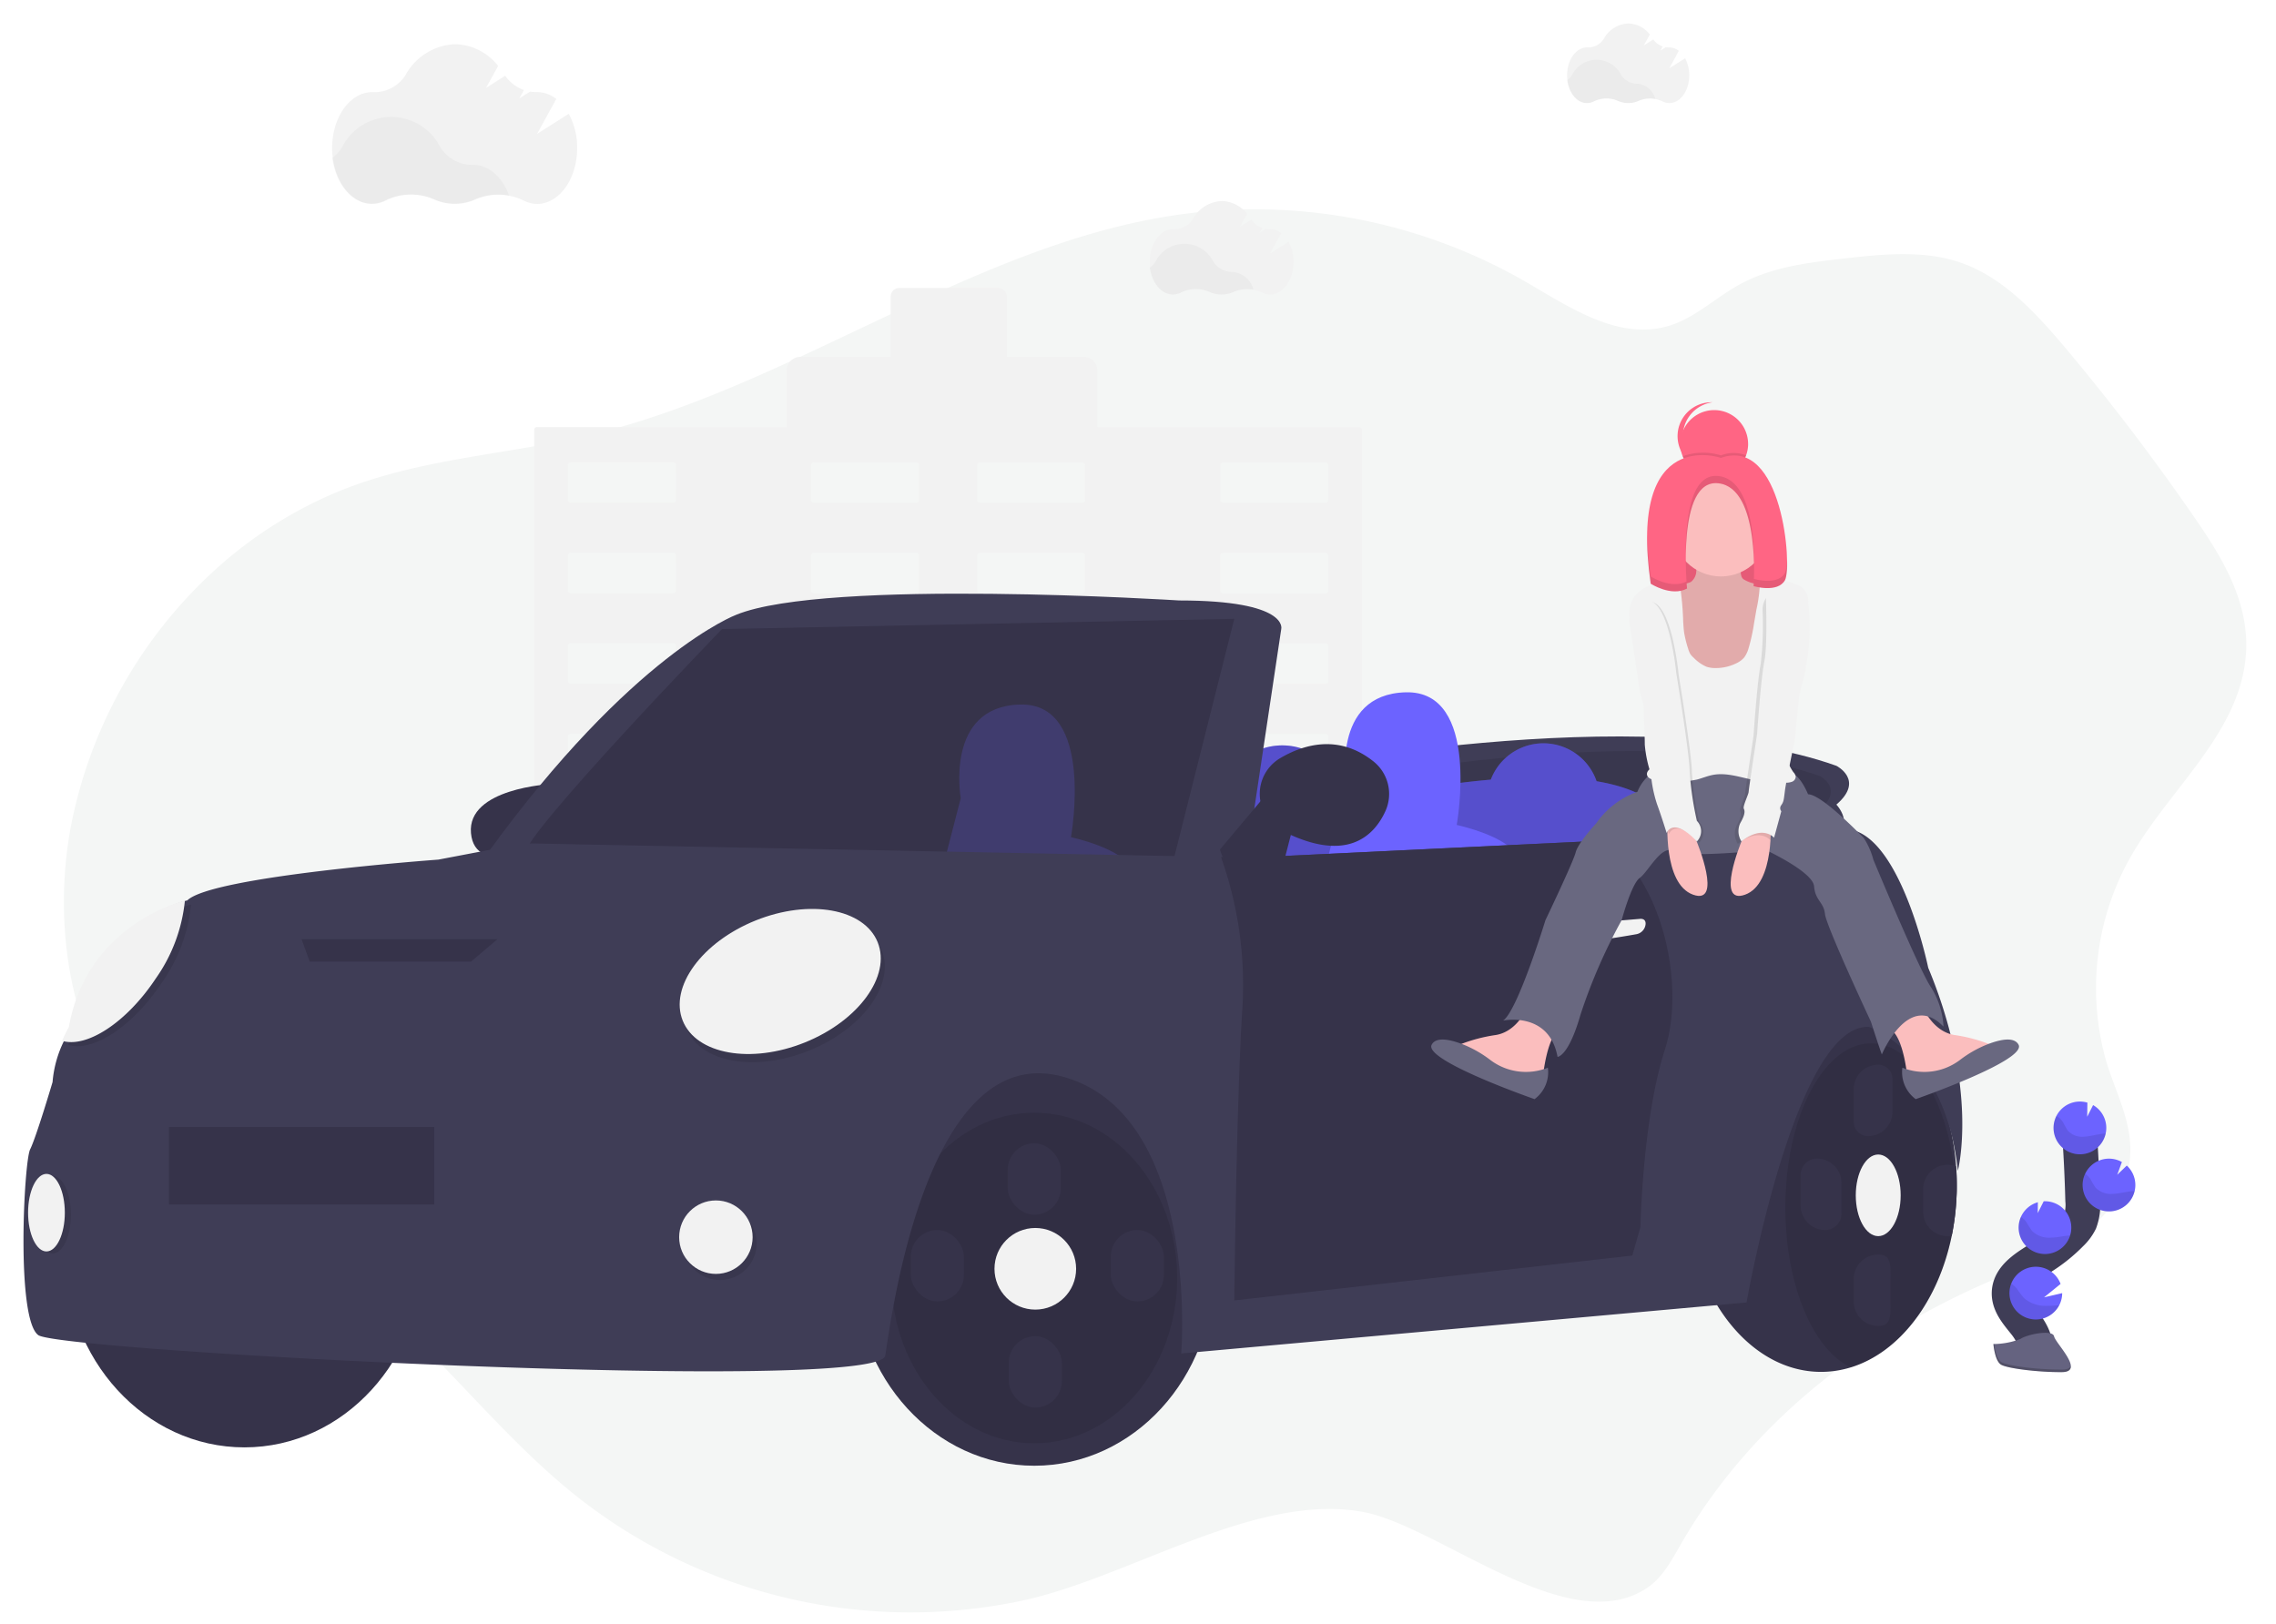 <svg xmlns="http://www.w3.org/2000/svg" xmlns:xlink="http://www.w3.org/1999/xlink" width="262" height="187" viewBox="0 0 262 187">
  <rect x="0" y="0" width="262" height="187" fill="#808080" stroke="none"/>
  <defs>
    <clipPath id="clip-Prancheta_1">
      <rect width="262" height="187"/>
    </clipPath>
  </defs>
  <g id="Prancheta_1" data-name="Prancheta – 1" clip-path="url(#clip-Prancheta_1)">
    <rect width="262" height="187" fill="#fff"/>
    <g id="undraw_fast_car_p4cu" transform="translate(2.704 2.709)">
      <path id="Caminho_203" data-name="Caminho 203" d="M128.816,88.48c-1.281,1.555-1.775,3.741-2.326,5.8-4.442,16.562-15.388,29.884-27.855,39.4-5.279,4.031-11.706,9.436-10.551,16.663.622,3.881,3.35,6.738,5.377,9.9a30.71,30.71,0,0,1,3.605,23.539c-2.305,9.015-8.749,17.427-6.754,26.543,1.23,5.611,5.405,9.6,9.42,13.036q9.394,8.026,19.386,15.038c4.466,3.133,9.216,6.182,14.421,6.579,4.582.351,9.071-1.391,13.422-3.11,3.8-1.5,7.7-3.067,10.769-6.079,2-1.966,3.6-4.5,5.826-6.111,5.228-3.778,11.942-1.384,17.937.234a62.453,62.453,0,0,0,42.743-3.914c20.647-9.7,36.383-30.078,56.579-41.01,8.683-4.7,18.129-7.619,26.169-13.675a48.884,48.884,0,0,0,11.5-12.447,53.844,53.844,0,0,0,8.417-33.038c-.949-11.7-6.268-22.982-14.622-29.589-8.943-7.072-20.237-8.393-30.412-12.639-10.5-4.391-19.849-11.933-30.251-16.635a61.879,61.879,0,0,0-53.378,1.195c-11.327,5.728-22.8,19.092-35.42,20.107C153.832,88.962,135.835,79.965,128.816,88.48Z" transform="matrix(-0.966, -0.259, 0.259, -0.966, 288.625, 298.79)" fill="#f4f6f5"/>
      <path id="Caminho_4" data-name="Caminho 4" d="M427.821,242.252H397.666v-6.522a1.56,1.56,0,0,0-1.56-1.56h-8.855v-6.947a.982.982,0,0,0-.982-.982H374.862a.982.982,0,0,0-.982.982v6.95H363.47a1.56,1.56,0,0,0-1.56,1.56v6.522H333.155a.317.317,0,0,0-.315.317v86.58a.317.317,0,0,0,.315.317h19.11a.317.317,0,0,0,.317-.317V317.5a.32.32,0,0,1,.317-.317h8.073a.32.32,0,0,1,.317.317v11.649a.317.317,0,0,0,.315.317h37.763a.32.32,0,0,0,.317-.317V317.5a.317.317,0,0,1,.315-.317h8.073a.317.317,0,0,1,.317.317v11.649a.32.32,0,0,0,.317.317h19.11a.32.32,0,0,0,.317-.317V242.569A.32.32,0,0,0,427.821,242.252Zm-78.66,70.888a.315.315,0,0,1-.315.315h-11.8a.315.315,0,0,1-.317-.315v-4.02a.317.317,0,0,1,.317-.317h11.811a.317.317,0,0,1,.315.317Zm0-10.417a.315.315,0,0,1-.315.317h-11.8a.315.315,0,0,1-.317-.317v-4.029a.315.315,0,0,1,.317-.317h11.811a.315.315,0,0,1,.315.317Zm0-10.415a.317.317,0,0,1-.315.317h-11.8a.317.317,0,0,1-.317-.317v-4.032a.317.317,0,0,1,.317-.317h11.811a.317.317,0,0,1,.315.317Zm0-10.417a.315.315,0,0,1-.315.317h-11.8a.315.315,0,0,1-.317-.317v-4.018a.315.315,0,0,1,.317-.317h11.811a.315.315,0,0,1,.315.317Zm0-10.415a.317.317,0,0,1-.315.317h-11.8a.317.317,0,0,1-.317-.317v-4.032a.315.315,0,0,1,.317-.315h11.811a.315.315,0,0,1,.315.315Zm0-10.415a.315.315,0,0,1-.315.315h-11.8a.315.315,0,0,1-.317-.315v-4.032a.317.317,0,0,1,.317-.317h11.811a.317.317,0,0,1,.315.317Zm0-10.417a.315.315,0,0,1-.315.317h-11.8a.315.315,0,0,1-.317-.317v-4.018a.315.315,0,0,1,.317-.317h11.811a.315.315,0,0,1,.315.317Zm27.984,62.5a.315.315,0,0,1-.317.315h-11.8a.317.317,0,0,1-.317-.315v-4.018a.32.32,0,0,1,.317-.317h11.8a.317.317,0,0,1,.317.317Zm0-10.417a.315.315,0,0,1-.317.317h-11.8a.317.317,0,0,1-.317-.317v-4.027a.317.317,0,0,1,.317-.317h11.8a.315.315,0,0,1,.317.317Zm0-10.415a.317.317,0,0,1-.317.317h-11.8a.32.32,0,0,1-.317-.317v-4.029a.32.32,0,0,1,.317-.317h11.8a.317.317,0,0,1,.317.317Zm0-10.417a.315.315,0,0,1-.317.317h-11.8a.317.317,0,0,1-.317-.317v-4.015a.317.317,0,0,1,.317-.317h11.8a.315.315,0,0,1,.317.317Zm0-10.415a.317.317,0,0,1-.317.317h-11.8a.32.32,0,0,1-.317-.317v-4.029a.317.317,0,0,1,.317-.315h11.8a.315.315,0,0,1,.317.315Zm0-10.415a.315.315,0,0,1-.317.315h-11.8a.317.317,0,0,1-.317-.315v-4.029a.32.32,0,0,1,.317-.317h11.8a.317.317,0,0,1,.317.317Zm0-10.417a.315.315,0,0,1-.317.317h-11.8a.317.317,0,0,1-.317-.317v-4.015a.317.317,0,0,1,.317-.317h11.8a.315.315,0,0,1,.317.317Zm19.122,62.5a.315.315,0,0,1-.317.315h-11.8a.317.317,0,0,1-.317-.315v-4.015a.32.32,0,0,1,.317-.317h11.8a.317.317,0,0,1,.317.317Zm0-10.417a.315.315,0,0,1-.317.317h-11.8a.317.317,0,0,1-.317-.317v-4.025a.317.317,0,0,1,.317-.317h11.8a.315.315,0,0,1,.317.317Zm0-10.415a.317.317,0,0,1-.317.317h-11.8a.32.32,0,0,1-.317-.317v-4.027a.32.32,0,0,1,.317-.317h11.8a.317.317,0,0,1,.317.317Zm0-10.418a.315.315,0,0,1-.317.317h-11.8a.317.317,0,0,1-.317-.317v-4.013a.317.317,0,0,1,.317-.317h11.8a.315.315,0,0,1,.317.317Zm0-10.415a.317.317,0,0,1-.317.317h-11.8a.32.32,0,0,1-.317-.317v-4.027a.317.317,0,0,1,.317-.315h11.8a.315.315,0,0,1,.317.315Zm0-10.415a.315.315,0,0,1-.317.315h-11.8a.317.317,0,0,1-.317-.315v-4.027a.32.32,0,0,1,.317-.317h11.8a.317.317,0,0,1,.317.317Zm0-10.417a.315.315,0,0,1-.317.317h-11.8a.317.317,0,0,1-.317-.317v-4.013a.317.317,0,0,1,.317-.317h11.8a.315.315,0,0,1,.317.317Zm27.984,62.5a.317.317,0,0,1-.317.315h-11.8a.315.315,0,0,1-.317-.315v-4.013a.317.317,0,0,1,.317-.317h11.8a.32.32,0,0,1,.317.317Zm0-10.418a.317.317,0,0,1-.317.317h-11.8a.315.315,0,0,1-.317-.317v-4.022a.315.315,0,0,1,.317-.317h11.8a.317.317,0,0,1,.317.317Zm0-10.415a.32.32,0,0,1-.317.317h-11.8a.317.317,0,0,1-.317-.317v-4.025a.317.317,0,0,1,.317-.317h11.8a.32.32,0,0,1,.317.317Zm0-10.418a.317.317,0,0,1-.317.317h-11.8a.315.315,0,0,1-.312-.31v-4.018a.315.315,0,0,1,.317-.317h11.8a.317.317,0,0,1,.317.317Zm0-10.415a.32.32,0,0,1-.317.317h-11.8a.317.317,0,0,1-.317-.317v-4.025a.315.315,0,0,1,.317-.315h11.8a.317.317,0,0,1,.317.315Zm0-10.415a.317.317,0,0,1-.317.315h-11.8a.315.315,0,0,1-.317-.315v-4.025a.317.317,0,0,1,.317-.317h11.8a.32.32,0,0,1,.317.317Zm0-10.417a.317.317,0,0,1-.317.317h-11.8a.315.315,0,0,1-.312-.31v-4.018a.315.315,0,0,1,.317-.317h11.8a.317.317,0,0,1,.317.317Z" transform="translate(-274.054 -195.793)" fill="#f2f2f2"/>
      <path id="Caminho_5" data-name="Caminho 5" d="M261.072,114.779l-3.646,2.312,2.213-4.027a3.606,3.606,0,0,0-2.2-.787h-.059a4.251,4.251,0,0,1-.757-.056l-1.236.782.529-.963a4.384,4.384,0,0,1-2.161-1.645l-2.211,1.41,1.4-2.54a6.467,6.467,0,0,0-4.955-2.5,6.792,6.792,0,0,0-5.672,3.5,4.229,4.229,0,0,1-3.759,2.021h-.122c-2.54,0-4.6,2.88-4.6,6.43s2.068,6.433,4.607,6.433a3.459,3.459,0,0,0,1.6-.4,6.628,6.628,0,0,1,5.566-.108,5.794,5.794,0,0,0,4.732,0,6.632,6.632,0,0,1,5.514.108,3.458,3.458,0,0,0,1.586.4c2.54,0,4.6-2.88,4.6-6.433A8.153,8.153,0,0,0,261.072,114.779Z" transform="translate(-198.306 -104.385)" fill="#f2f2f2"/>
      <path id="Caminho_6" data-name="Caminho 6" d="M254.23,151.478a6.788,6.788,0,0,0-3.94.428,5.8,5.8,0,0,1-4.729,0,6.644,6.644,0,0,0-5.566.108,3.433,3.433,0,0,1-1.6.4c-2.255,0-4.133-2.272-4.523-5.27A4.33,4.33,0,0,0,235,145.928a6.335,6.335,0,0,1,11.31-.038,4.342,4.342,0,0,0,3.747,2.058h.059C251.919,147.937,253.474,149.377,254.23,151.478Z" transform="translate(-198.337 -131.674)" opacity="0.03"/>
      <path id="Caminho_7" data-name="Caminho 7" d="M852.555,100.651l-1.823,1.154,1.1-2.009a1.8,1.8,0,0,0-1.1-.392h-.028a2.022,2.022,0,0,1-.378-.028l-.616.392.263-.47a2.208,2.208,0,0,1-1.078-.818l-1.1.7.7-1.266a3.221,3.221,0,0,0-2.469-1.269,3.365,3.365,0,0,0-2.819,1.746,2.115,2.115,0,0,1-1.88,1.008h-.061c-1.266,0-2.293,1.436-2.293,3.207s1.027,3.207,2.293,3.207a1.72,1.72,0,0,0,.8-.2,3.308,3.308,0,0,1,2.775-.054,2.9,2.9,0,0,0,2.361,0,3.315,3.315,0,0,1,2.751.054,1.713,1.713,0,0,0,.789.195c1.266,0,2.293-1.436,2.293-3.207A4.083,4.083,0,0,0,852.555,100.651Z" transform="translate(-661.279 -96.65)" fill="#f2f2f2"/>
      <path id="Caminho_8" data-name="Caminho 8" d="M849.127,118.938a3.412,3.412,0,0,0-1.967.214,2.885,2.885,0,0,1-1.175.249,2.916,2.916,0,0,1-1.175-.254,3.313,3.313,0,0,0-2.777.054,1.713,1.713,0,0,1-.8.2c-1.125,0-2.06-1.132-2.255-2.629a2.177,2.177,0,0,0,.564-.606,3.157,3.157,0,0,1,5.639-.019,2.166,2.166,0,0,0,1.88,1.027h.031A2.357,2.357,0,0,1,849.127,118.938Z" transform="translate(-661.279 -110.245)" opacity="0.03"/>
      <path id="Caminho_9" data-name="Caminho 9" d="M650.442,188.332l-2.138,1.356,1.3-2.349a2.115,2.115,0,0,0-1.292-.47h-.035a2.535,2.535,0,0,1-.444-.033l-.724.47.31-.566a2.584,2.584,0,0,1-1.269-.961l-1.3.822.82-1.49a3.794,3.794,0,0,0-2.906-1.471,3.986,3.986,0,0,0-3.327,2.053,2.481,2.481,0,0,1-2.2,1.175h-.073c-1.49,0-2.695,1.689-2.695,3.759s1.205,3.771,2.695,3.771a2.012,2.012,0,0,0,.94-.235,3.891,3.891,0,0,1,3.263-.063,3.411,3.411,0,0,0,2.775,0,3.9,3.9,0,0,1,3.235.063,2.039,2.039,0,0,0,.94.235c1.49,0,2.7-1.687,2.7-3.771a4.793,4.793,0,0,0-.573-2.3Z" transform="translate(-504.818 -163.202)" fill="#f2f2f2"/>
      <path id="Caminho_10" data-name="Caminho 10" d="M646.412,209.856a3.994,3.994,0,0,0-2.312.251,3.411,3.411,0,0,1-2.775,0,3.891,3.891,0,0,0-3.263.063,2.019,2.019,0,0,1-.94.235c-1.323,0-2.425-1.332-2.653-3.09a2.526,2.526,0,0,0,.66-.7,3.722,3.722,0,0,1,6.64-.023,2.542,2.542,0,0,0,2.2,1.208h.026A2.734,2.734,0,0,1,646.412,209.856Z" transform="translate(-504.818 -179.207)" opacity="0.03"/>
      <path id="Caminho_11" data-name="Caminho 11" d="M928.128,595.847c0,.4,0,.808-.026,1.208a28.555,28.555,0,0,1-.559,4.626c-1.544,7.544-6,13.408-11.6,15.14a11.581,11.581,0,0,1-3.44.524c-8.63,0-15.624-9.633-15.624-21.5s6.994-21.5,15.624-21.5c8.094,0,14.752,8.472,15.544,19.324C928.1,594.388,928.128,595.114,928.128,595.847Z" transform="translate(-705.576 -462.117)" fill="#36334a"/>
      <path id="Caminho_12" data-name="Caminho 12" d="M965.59,613.9a28.561,28.561,0,0,1-.559,4.626c-1.544,7.544-6,13.408-11.6,15.14-4.335-1.995-7.551-9.471-7.551-18.389,0-10.446,4.417-18.913,9.868-18.913,4.574,0,8.423,5.972,9.539,14.076C965.442,611.547,965.543,612.708,965.59,613.9Z" transform="translate(-743.063 -478.955)" opacity="0.1"/>
      <path id="Caminho_13" data-name="Caminho 13" d="M695.88,450.06s42.29-8.693,64.61-.7c0,0,3.289,1.645,0,4.464,0,0,3.111,3.289-2.321,4.464l-21.58,1.327-40.709-4.147Z" transform="translate(-551.8 -363.906)" fill="#3f3d56"/>
      <path id="Caminho_14" data-name="Caminho 14" d="M727.38,456.621s36.207-7.443,55.318-.6c0,0,2.819,1.41,0,3.823,0,0,2.662,2.819-1.988,3.823L762.234,464.8l-34.854-3.545Z" transform="translate(-575.899 -369.374)" opacity="0.1"/>
      <path id="Caminho_15" data-name="Caminho 15" d="M710.086,466.736l-2.819-5.639s1.236-5.7-8.81-7.382a6.473,6.473,0,0,0-12.175-.183c-1.443.125-2.979.294-4.624.517l-2.3,12.321-.287-.573s1.459-6.738-11.691-7.723a4.891,4.891,0,0,0,1.118-3.085c0-2.986-2.789-5.4-6.226-5.4s-6.226,2.418-6.226,5.4a4.934,4.934,0,0,0,1.306,3.308q-1.844.176-3.891.451L650.88,472.61l11.982,1.645,19.031-2.819-1.685-3.371,10.847,1.49Z" transform="translate(-517.372 -366.485)" fill="#6c63ff"/>
      <path id="Caminho_16" data-name="Caminho 16" d="M710.086,466.736l-2.819-5.639s1.236-5.7-8.81-7.382a6.473,6.473,0,0,0-12.175-.183c-1.443.125-2.979.294-4.624.517l-2.3,12.321-.287-.573s1.459-6.738-11.691-7.723a4.891,4.891,0,0,0,1.118-3.085c0-2.986-2.789-5.4-6.226-5.4s-6.226,2.418-6.226,5.4a4.934,4.934,0,0,0,1.306,3.308q-1.844.176-3.891.451L650.88,472.61l11.982,1.645,19.031-2.819-1.685-3.371,10.847,1.49Z" transform="translate(-517.372 -366.485)" opacity="0.2"/>
      <path id="Caminho_17" data-name="Caminho 17" d="M720.914,435.121s-1.88-10.544,6.813-10.779,5.874,15.271,5.874,15.271,6.578,1.41,7.048,3.994-22.79,3.289-22.79,3.289Z" transform="translate(-568.616 -347.35)" fill="#6c63ff"/>
      <path id="Caminho_18" data-name="Caminho 18" d="M531.23,627.4c0,12.452-9.257,22.555-20.675,22.555s-20.675-10.1-20.675-22.555,9.372-24.552,20.793-24.552S531.23,614.945,531.23,627.4Z" transform="translate(-394.198 -483.921)" fill="#36334a"/>
      <ellipse id="Elipse_1" data-name="Elipse 1" cx="16.446" cy="19.028" rx="16.446" ry="19.028" transform="translate(99.911 125.393)" opacity="0.1"/>
      <ellipse id="Elipse_2" data-name="Elipse 2" cx="20.675" cy="22.555" rx="20.675" ry="22.555" transform="translate(4.758 118.81)" fill="#36334a"/>
      <path id="Caminho_19" data-name="Caminho 19" d="M310.989,469.35s-9.633.47-9.163,5.639,8.223,1.41,8.223,1.41Z" transform="translate(-250.314 -381.786)" fill="#36334a"/>
      <path id="Caminho_20" data-name="Caminho 20" d="M397.308,406.56l3.966-26.467s.94-3.289-11.747-3.289c0,0-40.646-2.584-50.983,1.645,0,0-11.982,4.464-28.663,27.489C309.88,405.938,395.663,407.97,397.308,406.56Z" transform="translate(-256.489 -310.385)" fill="#3f3d56"/>
      <path id="Caminho_21" data-name="Caminho 21" d="M409.922,388.35l-7.283,28.9-4.567-.11-21.615-.526-48.208-1.175c-.134-2.284,22.7-25.912,22.7-25.912Z" transform="translate(-270.541 -319.816)" fill="#36334a"/>
      <path id="Caminho_22" data-name="Caminho 22" d="M533.47,448.735l1.969-7.612s-1.88-10.547,6.813-10.782,5.874,15.271,5.874,15.271,5.991,1.285,6.945,3.649Z" transform="translate(-427.547 -351.94)" fill="#6c63ff" opacity="0.2"/>
      <path id="Caminho_23" data-name="Caminho 23" d="M305.3,530.7c-1.41-13.627-10.22-16.564-10.22-16.564-8.458-.47-14.1,31.718-14.1,31.718l-65.08,5.874s2.232-27.371-13.509-31.835-19.853,27.606-20.558,32.07-94.918-.47-97.5-2.349-1.645-19.97-.94-21.38,2.584-7.753,2.584-7.753A13.017,13.017,0,0,1,87.3,515.73c.423-.94.789-1.59.789-1.59,2.042-11.578,12.642-14.381,13.354-14.567h.038c2.819-2.819,28.9-4.7,28.9-4.7l9.868-1.88,80.227,1.576,3.414.068,40.787-1.962,27.583-1.327c6.344,0,9.633,15.976,9.633,15.976C307.767,521.423,305.3,530.7,305.3,530.7Z" transform="translate(-82.63 -398.617)" fill="#3f3d56"/>
      <ellipse id="Elipse_3" data-name="Elipse 3" cx="12.095" cy="7.572" rx="12.095" ry="7.572" transform="translate(73.532 108.716) rotate(-21.92)" opacity="0.1"/>
      <ellipse id="Elipse_4" data-name="Elipse 4" cx="12.095" cy="7.572" rx="12.095" ry="7.572" transform="translate(73.062 107.775) rotate(-21.92)" fill="#f2f2f2"/>
      <path id="Caminho_24" data-name="Caminho 24" d="M118.664,528.39a18.808,18.808,0,0,1-3.362,8.987c-3.353,5.056-7.951,8.033-10.782,7.161.423-.94.789-1.591.789-1.591C107.351,531.369,117.952,528.566,118.664,528.39Z" transform="translate(-99.377 -426.955)" opacity="0.1"/>
      <path id="Caminho_25" data-name="Caminho 25" d="M115.664,526.39a18.808,18.808,0,0,1-3.362,8.987c-3.353,5.056-7.951,8.033-10.782,7.161.423-.94.789-1.591.789-1.591C104.351,529.369,114.952,526.566,115.664,526.39Z" transform="translate(-97.082 -425.425)" fill="#f2f2f2"/>
      <path id="Caminho_26" data-name="Caminho 26" d="M155.75,451.274H137.19l-.94-2.584H158.8Z" transform="translate(-104.239 -343.272)" fill="#36334a"/>
      <rect id="Retângulo_17" data-name="Retângulo 17" width="30.543" height="8.928" transform="translate(16.74 127.033)" fill="#36334a"/>
      <circle id="Elipse_5" data-name="Elipse 5" cx="4.229" cy="4.229" r="4.229" transform="translate(75.946 136.196)" opacity="0.1"/>
      <circle id="Elipse_6" data-name="Elipse 6" cx="4.229" cy="4.229" r="4.229" transform="translate(75.476 135.491)" fill="#f2f2f2"/>
      <ellipse id="Elipse_7" data-name="Elipse 7" cx="2.115" cy="4.464" rx="2.115" ry="4.464" transform="translate(1.233 132.671)" opacity="0.1"/>
      <ellipse id="Elipse_8" data-name="Elipse 8" cx="2.115" cy="4.464" rx="2.115" ry="4.464" transform="translate(0.529 132.436)" fill="#f2f2f2"/>
      <path id="Caminho_27" data-name="Caminho 27" d="M720.458,521.047c-2.584,7.988-2.819,20.44-2.819,20.44l-.94,3.289-45.814,5.169s.235-23.025.94-33.832a43.869,43.869,0,0,0-2.474-17.219l3.414.068L713.55,497C720.364,501.776,722.777,513.874,720.458,521.047Z" transform="translate(-531.503 -402.94)" fill="#36334a"/>
      <path id="Caminho_28" data-name="Caminho 28" d="M838.913,535.984a1.153,1.153,0,0,0-1.062,1.337.825.825,0,0,0,.47.613c.759.378,5.81-.47,7.725-.808a1.3,1.3,0,0,0,1.085-1.158c.023-.334-.1-.618-.587-.618Z" transform="translate(-660.404 -432.279)" fill="#f2f2f2"/>
      <path id="Caminho_29" data-name="Caminho 29" d="M668.88,482.224s1.175,5.169,6.813,3.524l1.88-7.283-3.759-2.115Z" transform="translate(-531.143 -387.141)" fill="#36334a"/>
      <path id="Caminho_30" data-name="Caminho 30" d="M690.683,451.383c2.584-1.532,6.684-2.871,10.739.345a4.793,4.793,0,0,1,1.384,5.766c-1.327,2.873-4.478,5.991-11.834,2.258a4.746,4.746,0,0,1-1.79-1.584l-.038-.056a4.769,4.769,0,0,1,1.539-6.729Z" transform="translate(-546.041 -366.795)" fill="#36334a"/>
      <circle id="Elipse_9" data-name="Elipse 9" cx="4.699" cy="4.699" r="4.699" transform="translate(111.775 138.662)" fill="#f2f2f2"/>
      <ellipse id="Elipse_10" data-name="Elipse 10" cx="2.584" cy="4.699" rx="2.584" ry="4.699" transform="translate(210.922 130.204)" fill="#f2f2f2"/>
      <rect id="Retângulo_18" data-name="Retângulo 18" width="6.109" height="8.223" rx="3.054" transform="translate(113.302 128.912)" fill="#36334a"/>
      <path id="Caminho_31" data-name="Caminho 31" d="M899.569,510.19h0a1.645,1.645,0,0,1,1.645,1.645v3.759a2.819,2.819,0,0,1-2.819,2.819h0a1.645,1.645,0,0,1-1.645-1.645v-3.759A2.819,2.819,0,0,1,899.569,510.19Z" transform="translate(-686.063 -390.323)" fill="#36334a"/>
      <path id="Caminho_32" data-name="Caminho 32" d="M982.2,708.073h0a2.819,2.819,0,0,1-2.819-2.819v-2.584a2.819,2.819,0,0,1,2.819-2.819h0c1.551,0,1.41,1.269,1.41,2.819v2.584C983.607,706.8,983.755,708.073,982.2,708.073Z" transform="translate(-768.693 -558.131)" fill="#36334a"/>
      <path id="Caminho_33" data-name="Caminho 33" d="M872.63,556.19h0a2.819,2.819,0,0,1,2.819,2.819v3.524a1.88,1.88,0,0,1-1.88,1.88h0a2.819,2.819,0,0,1-2.819-2.819V558.07A1.88,1.88,0,0,1,872.63,556.19Z" transform="translate(-666.171 -425.516)" fill="#36334a"/>
      <path id="Caminho_34" data-name="Caminho 34" d="M1017.264,658.2c0,.4,0,.808-.026,1.208a28.558,28.558,0,0,1-.559,4.626,2.866,2.866,0,0,1-.47.04,2.819,2.819,0,0,1-2.819-2.819v-2.584a2.819,2.819,0,0,1,2.819-2.819,2.757,2.757,0,0,1,.728.1c.085.023.169.049.249.08C1017.238,656.74,1017.264,657.466,1017.264,658.2Z" transform="translate(-794.712 -524.468)" fill="#36334a"/>
      <rect id="Retângulo_19" data-name="Retângulo 19" width="6.109" height="8.223" rx="3.054" transform="translate(125.167 138.897)" fill="#36334a"/>
      <rect id="Retângulo_20" data-name="Retângulo 20" width="6.109" height="8.223" rx="3.054" transform="translate(102.143 138.897)" fill="#36334a"/>
      <rect id="Retângulo_21" data-name="Retângulo 21" width="6.109" height="8.223" rx="3.054" transform="translate(113.42 151.115)" fill="#36334a"/>
      <path id="Caminho_35" data-name="Caminho 35" d="M902.217,289.983a3.859,3.859,0,0,1-.235,1.313,3.9,3.9,0,0,1-7.3.1,3.837,3.837,0,0,1-.268-1.41,3.9,3.9,0,1,1,7.8,0Z" transform="translate(-703.686 -241.582)" fill="#ff6584"/>
      <path id="Caminho_36" data-name="Caminho 36" d="M894.162,287.995a3.9,3.9,0,0,1,1.518-5.3,3.86,3.86,0,0,1,1.41-.47,3.9,3.9,0,1,0,.329,7.77A3.9,3.9,0,0,1,894.162,287.995Z" transform="translate(-702.647 -238.621)" fill="#ff6584"/>
      <rect id="Retângulo_22" data-name="Retângulo 22" width="10.448" height="16.298" transform="translate(189.756 53.833)" fill="#ff6584"/>
      <rect id="Retângulo_23" data-name="Retângulo 23" width="10.448" height="16.298" transform="translate(189.991 53.363)" opacity="0.1"/>
      <path id="Caminho_37" data-name="Caminho 37" d="M794.172,577.46s-1.114,3.054-3.759,3.482a18.4,18.4,0,0,0-4.173,1.109l6.268,4.039,3.343-.418s.416-4.318,1.809-5.293S794.172,577.46,794.172,577.46Z" transform="translate(-620.93 -464.496)" fill="#fbbebe"/>
      <path id="Caminho_38" data-name="Caminho 38" d="M1000.559,577.46s1.114,3.054,3.759,3.482a18.242,18.242,0,0,1,4.177,1.116l-6.268,4.039-3.343-.418s-.416-4.318-1.809-5.293S1000.559,577.46,1000.559,577.46Z" transform="translate(-782.039 -464.496)" fill="#fbbebe"/>
      <path id="Caminho_39" data-name="Caminho 39" d="M825.271,462.44a4.866,4.866,0,0,0-2.23,2.507,9.725,9.725,0,0,0-4.736,3.623s-2.089,2.227-2.368,3.343-3.482,7.81-3.482,7.81-3.2,10.446-4.875,11.562c0,0,5.293-1.116,6.268,4.177,0,0,1.255,0,2.648-4.875a62.924,62.924,0,0,1,4.734-10.864s1.116-4.18,2.091-4.875,2.507-3.9,3.9-3.066,10.587-.139,10.587-.139,5.432,2.507,5.571,4.18,1.116,1.809,1.255,3.2,5.293,12.4,5.293,12.4.975,3.054,1.252,3.759c0,0,3.066-7.382,7.1-3.2a9.557,9.557,0,0,0-1.393-4.464c-1.255-1.678-6.687-14.766-6.687-14.766a8.568,8.568,0,0,0-1.114-2.507c-.557-.557-4.875-5.014-6.4-5.014,0,0-.836-2.091-1.811-2.368Z" transform="translate(-637.256 -376.499)" fill="#696880"/>
      <path id="Caminho_40" data-name="Caminho 40" d="M785.8,597.747a6.788,6.788,0,0,1-6.633-.893,13.222,13.222,0,0,0-2.958-1.713c-1.475-.6-3.245-1.041-3.783-.04-.975,1.809,11.841,6.268,11.841,6.268A3.857,3.857,0,0,0,785.8,597.747Z" transform="translate(-610.322 -477.539)" fill="#696880"/>
      <path id="Caminho_41" data-name="Caminho 41" d="M1003.2,597.747a6.788,6.788,0,0,0,6.633-.893,13.219,13.219,0,0,1,2.958-1.713c1.475-.6,3.245-1.041,3.783-.04.975,1.809-11.841,6.268-11.841,6.268A3.857,3.857,0,0,1,1003.2,597.747Z" transform="translate(-786.913 -477.539)" fill="#696880"/>
      <path id="Caminho_42" data-name="Caminho 42" d="M889.531,360.007a1.653,1.653,0,0,1-.625,1.266,3.444,3.444,0,0,1-1.156.275,2.688,2.688,0,0,0-1.84,1.588,4.116,4.116,0,0,0-.174,2.479,9.108,9.108,0,0,0,.355,1.191,11.276,11.276,0,0,0,1.666,3.263,13.86,13.86,0,0,0,2.185,2.058,3.771,3.771,0,0,0,2.89,1.175,2.809,2.809,0,0,0,1.548-.221c.7-.406.916-1.306,1.3-2.025.327-.613.811-1.13,1.114-1.755a7,7,0,0,0,.47-1.53l.651-2.892a4.087,4.087,0,0,0-.141-3.132.494.494,0,0,0-.174-.181.646.646,0,0,0-.355-.038,3.834,3.834,0,0,1-2.15-.491.851.851,0,0,1-.27-.211,1.065,1.065,0,0,1-.167-.5,5.239,5.239,0,0,0-.3-1.048.7.7,0,0,0-.2-.312.73.73,0,0,0-.329-.11,26.891,26.891,0,0,0-3.038-.32c-.336-.014-.839-.148-1.067.146S889.569,359.655,889.531,360.007Z" transform="translate(-696.963 -296.979)" fill="#fbbebe"/>
      <path id="Caminho_43" data-name="Caminho 43" d="M889.531,360.007a1.653,1.653,0,0,1-.625,1.266,3.444,3.444,0,0,1-1.156.275,2.688,2.688,0,0,0-1.84,1.588,4.116,4.116,0,0,0-.174,2.479,9.108,9.108,0,0,0,.355,1.191,11.276,11.276,0,0,0,1.666,3.263,13.86,13.86,0,0,0,2.185,2.058,3.771,3.771,0,0,0,2.89,1.175,2.809,2.809,0,0,0,1.548-.221c.7-.406.916-1.306,1.3-2.025.327-.613.811-1.13,1.114-1.755a7,7,0,0,0,.47-1.53l.651-2.892a4.087,4.087,0,0,0-.141-3.132.494.494,0,0,0-.174-.181.646.646,0,0,0-.355-.038,3.834,3.834,0,0,1-2.15-.491.851.851,0,0,1-.27-.211,1.065,1.065,0,0,1-.167-.5,5.239,5.239,0,0,0-.3-1.048.7.7,0,0,0-.2-.312.73.73,0,0,0-.329-.11,26.891,26.891,0,0,0-3.038-.32c-.336-.014-.839-.148-1.067.146S889.569,359.655,889.531,360.007Z" transform="translate(-696.963 -296.979)" opacity="0.1"/>
      <path id="Caminho_44" data-name="Caminho 44" d="M875.216,369.994a6.445,6.445,0,0,0-1.678-.266,4.2,4.2,0,0,0-3.557,1.53,3.611,3.611,0,0,0-.538,2.69,5.57,5.57,0,0,0,1.222,2.507,7.533,7.533,0,0,1,.94,1.231,6.525,6.525,0,0,1,.47,2.349c.235,1.905,1.048,3.7,1.372,5.594s.042,4.093-1.454,5.3c-.251.2-.554.413-.576.735-.035.515.634.735,1.149.782a13.1,13.1,0,0,0,4.612-.106c.62-.164,1.215-.421,1.844-.538,1.6-.3,3.207.312,4.8.608a21.566,21.566,0,0,0,3.5.284,1.879,1.879,0,0,0,.808-.106.646.646,0,0,0,.409-.644,1.089,1.089,0,0,0-.277-.47,7.662,7.662,0,0,1-1.276-3.592l-.728-4.264c-.4-2.274-.766-4.744.31-6.788.775-1.468,2.2-2.5,3.017-3.947a1.916,1.916,0,0,0-1.078-3.033,5.453,5.453,0,0,0-4.086-.148,16.509,16.509,0,0,1-.4,3.054l-.284,1.645a20.953,20.953,0,0,1-.634,2.866,3.107,3.107,0,0,1-.51,1.038,2.684,2.684,0,0,1-.9.655,5.348,5.348,0,0,1-2.385.543,3.13,3.13,0,0,1-1.053-.16,4.494,4.494,0,0,1-1.45-1.022,2.367,2.367,0,0,1-.383-.414,2.489,2.489,0,0,1-.261-.627,12.757,12.757,0,0,1-.446-1.757c-.073-.456-.094-.919-.127-1.379A33.522,33.522,0,0,0,875.216,369.994Z" transform="translate(-684.534 -305.302)" fill="#f2f2f2"/>
      <path id="Caminho_45" data-name="Caminho 45" d="M888.1,486.75s-.557,7.382,2.925,8.637.418-6.13.418-6.13l-1.114-2.23Z" transform="translate(-698.836 -395.098)" fill="#fbbebe"/>
      <path id="Caminho_46" data-name="Caminho 46" d="M923.667,486.75s.557,7.382-2.925,8.637-.418-6.13-.418-6.13l1.114-2.23Z" transform="translate(-722.558 -395.098)" fill="#fbbebe"/>
      <path id="Caminho_47" data-name="Caminho 47" d="M871.544,380.426l-1.114,1.811s.975,6.268,1.114,7.382a14.53,14.53,0,0,0,.557,2.364s.139,3.343.139,4.6a14.03,14.03,0,0,0,.7,3.343,15.159,15.159,0,0,0,.7,3.482c.557,1.534,1.116,3.343,1.116,3.343s.7-1.95,3.482.975a1.689,1.689,0,0,0,0-2.368,36.852,36.852,0,0,1-.836-5.709c0-1.95-1.532-11.277-1.532-11.277S874.887,377.778,871.544,380.426Z" transform="translate(-685.34 -313.429)" opacity="0.1"/>
      <path id="Caminho_48" data-name="Caminho 48" d="M870.374,379.847l-1.114,1.809s.975,6.268,1.114,7.384a14.629,14.629,0,0,0,.559,2.366s.146,3.343.146,4.6a13.971,13.971,0,0,0,.7,3.343,15.233,15.233,0,0,0,.7,3.482c.557,1.532,1.114,3.343,1.114,3.343s.7-1.95,3.482.975a1.687,1.687,0,0,0,0-2.368,36.848,36.848,0,0,1-.836-5.712c0-1.952-1.532-11.277-1.532-11.277S873.712,377.21,870.374,379.847Z" transform="translate(-684.445 -312.988)" fill="#f2f2f2"/>
      <path id="Caminho_49" data-name="Caminho 49" d="M928.38,374.506l.7.829a25.594,25.594,0,0,1-.989,10.732l-.557,5.434s-.975,4.6-1.116,5.712-.139,1.252-.416,1.67a.536.536,0,0,0,0,.7l-.836,3.066s-1.255-1.532-3.759.418a2.211,2.211,0,0,1-.139-2.091c.566-.975.557-1.393.418-1.67s.557-1.673.557-1.95.975-6.687.975-6.687.418-6.268.836-8.357a39.091,39.091,0,0,0,.207-6.167,2.361,2.361,0,0,1,3.994-1.76A1.092,1.092,0,0,1,928.38,374.506Z" transform="translate(-724.069 -308.625)" opacity="0.1"/>
      <path id="Caminho_50" data-name="Caminho 50" d="M930.14,372.3l.7.829a25.641,25.641,0,0,1-.989,10.732L929.3,389.3s-.975,4.6-1.116,5.712-.139,1.255-.418,1.67a.543.543,0,0,0,0,.7l-.834,3.054s-1.255-1.532-3.759.418a2.206,2.206,0,0,1-.139-2.089c.566-.975.557-1.393.416-1.673s.559-1.67.559-1.95.975-6.687.975-6.687.418-6.268.834-8.357.141-8.357.141-8.357A3.222,3.222,0,0,1,930.14,372.3Z" transform="translate(-725.416 -306.7)" fill="#f2f2f2"/>
      <circle id="Elipse_11" data-name="Elipse 11" cx="5.573" cy="5.573" r="5.573" transform="translate(189.824 52.508)" fill="#fbbebe"/>
      <path id="Caminho_51" data-name="Caminho 51" d="M902.884,307.237a3.9,3.9,0,0,1-7.3.1,6.913,6.913,0,0,1,4.4-.094A3.942,3.942,0,0,1,902.884,307.237Z" transform="translate(-704.581 -257.523)" opacity="0.1"/>
      <path id="Caminho_52" data-name="Caminho 52" d="M886.623,308.438s-10.725-3.759-8.08,14.487c0,0,2.368,1.532,4.18.557,0,0-1.255-12.687,3.621-12.118s4.041,11.839,4.041,11.839,2.786.836,3.621-.7S893.728,305.928,886.623,308.438Z" transform="translate(-691.226 -258.434)" fill="#ff6584"/>
      <path id="Caminho_53" data-name="Caminho 53" d="M900.86,318.312c-3.346-.383-3.8,5.465-3.759,9.175.042-3.686.663-8.693,3.759-8.338,3.482.4,4.05,6.261,4.093,9.583C904.99,325.684,904.657,318.746,900.86,318.312Z" transform="translate(-705.742 -266.22)" opacity="0.1"/>
      <path id="Caminho_54" data-name="Caminho 54" d="M878.554,351.835a37.887,37.887,0,0,1-.416-4.835,35.769,35.769,0,0,0,.416,5.662s2.368,1.532,4.18.557c0,0-.031-.3-.063-.806C880.868,353.344,878.554,351.835,878.554,351.835Z" transform="translate(-691.236 -288.181)" opacity="0.1"/>
      <path id="Caminho_55" data-name="Caminho 55" d="M933.931,360.674c-.778,1.426-3.247.8-3.583.7-.017.517-.038.825-.038.825s2.786.836,3.62-.7a6.354,6.354,0,0,0,.235-2.4A4.347,4.347,0,0,1,933.931,360.674Z" transform="translate(-731.151 -297.439)" opacity="0.1"/>
      <path id="Caminho_56" data-name="Caminho 56" d="M1058.277,664.091c.644-1.191-.087-2.653-.926-3.714s-1.863-2.169-1.842-3.524c.033-1.945,2.1-3.094,3.759-4.126a18.309,18.309,0,0,0,3.367-2.707,4.979,4.979,0,0,0,1.034-1.384,5.646,5.646,0,0,0,.31-2.462q-.106-4.166-.411-8.324" transform="translate(-826.935 -510.697)" fill="none" stroke="#3f3d56" stroke-miterlimit="10" stroke-width="4"/>
      <path id="Caminho_57" data-name="Caminho 57" d="M1083.351,627.782a3.031,3.031,0,0,0-1.516-2.488l-.679,1.344.021-1.628a3.075,3.075,0,0,0-1-.12,3.036,3.036,0,1,0,3.174,2.892Z" transform="translate(-843.594 -500.78)" fill="#6c63ff"/>
      <path id="Caminho_58" data-name="Caminho 58" d="M1061.4,710.257a3.035,3.035,0,0,1-5.73-1.245,2.993,2.993,0,0,1,.2-1.233,3.038,3.038,0,0,1,5.681.033l-1.9,1.544,2.084-.484A3,3,0,0,1,1061.4,710.257Z" transform="translate(-827.053 -562.709)" fill="#6c63ff"/>
      <path id="Caminho_59" data-name="Caminho 59" d="M1063.343,679.806a3.036,3.036,0,0,1-3.174-2.892,3,3,0,0,1,.263-1.382,3.054,3.054,0,0,1,1.948-1.682l-.014,1.252.686-1.363h0a3.036,3.036,0,0,1,3.172,2.892,2.977,2.977,0,0,1-.129,1.036A3.035,3.035,0,0,1,1063.343,679.806Z" transform="translate(-830.497 -538.152)" fill="#6c63ff"/>
      <path id="Caminho_60" data-name="Caminho 60" d="M1094.711,658.935a3.035,3.035,0,0,1-3.174-2.892,2.983,2.983,0,0,1,.286-1.438,3.033,3.033,0,0,1,4.229-1.351l-.536,1.468,1.1-1.06a3.034,3.034,0,0,1,.982,2.1,2.98,2.98,0,0,1-.078.836,3.035,3.035,0,0,1-2.812,2.34Z" transform="translate(-854.496 -522.185)" fill="#6c63ff"/>
      <path id="Caminho_61" data-name="Caminho 61" d="M1082.946,634c-.7.078-1.384.294-2.086.338a2.26,2.26,0,0,1-1.92-.672,9.428,9.428,0,0,1-.562-.987,2.182,2.182,0,0,0-.764-.721,3,3,0,0,0-.327,1.515,3.036,3.036,0,0,0,6,.5C1083.173,633.981,1083.058,633.99,1082.946,634Z" transform="translate(-843.595 -506.191)" opacity="0.1"/>
      <path id="Caminho_62" data-name="Caminho 62" d="M1094.711,664.6a3.035,3.035,0,0,1-3.174-2.892,2.983,2.983,0,0,1,.286-1.438,2.257,2.257,0,0,1,.611.611,9.342,9.342,0,0,0,.6,1,2.485,2.485,0,0,0,2.013.7c.733-.033,1.438-.235,2.169-.308.1,0,.2-.016.305-.019a3.035,3.035,0,0,1-2.812,2.338Z" transform="translate(-854.496 -527.85)" opacity="0.1"/>
      <path id="Caminho_63" data-name="Caminho 63" d="M1063.343,685.654a3.036,3.036,0,0,1-3.174-2.892,3,3,0,0,1,.263-1.382,2.5,2.5,0,0,1,.634.616,12,12,0,0,0,.658,1.024,2.817,2.817,0,0,0,2.15.754c.775-.016,1.475-.2,2.223-.258A3.035,3.035,0,0,1,1063.343,685.654Z" transform="translate(-830.497 -544)" opacity="0.1"/>
      <path id="Caminho_64" data-name="Caminho 64" d="M1061.4,716.589a3.035,3.035,0,0,1-5.73-1.245,2.994,2.994,0,0,1,.2-1.233,3.056,3.056,0,0,1,.665.594,10.387,10.387,0,0,0,.813,1.078,3.8,3.8,0,0,0,2.514.886A13.389,13.389,0,0,0,1061.4,716.589Z" transform="translate(-827.053 -569.041)" opacity="0.1"/>
      <path id="Caminho_65" data-name="Caminho 65" d="M1047.81,739.487a8.773,8.773,0,0,0,3.118-.587c.724-.515,3.684-1.128,3.865-.3s3.6,4.1.9,4.123-6.285-.42-7.006-.86S1047.81,739.487,1047.81,739.487Z" transform="translate(-821.045 -587.465)" fill="#656380"/>
      <path id="Caminho_66" data-name="Caminho 66" d="M1055.735,746.639c-2.7.021-6.285-.423-7.006-.86-.547-.336-.766-1.534-.839-2.089h-.08s.15,1.934.872,2.373,4.3.881,7.006.86c.78,0,1.05-.284,1.036-.7C1056.616,746.479,1056.313,746.634,1055.735,746.639Z" transform="translate(-821.045 -591.671)" opacity="0.2"/>
    </g>
  </g>
</svg>
